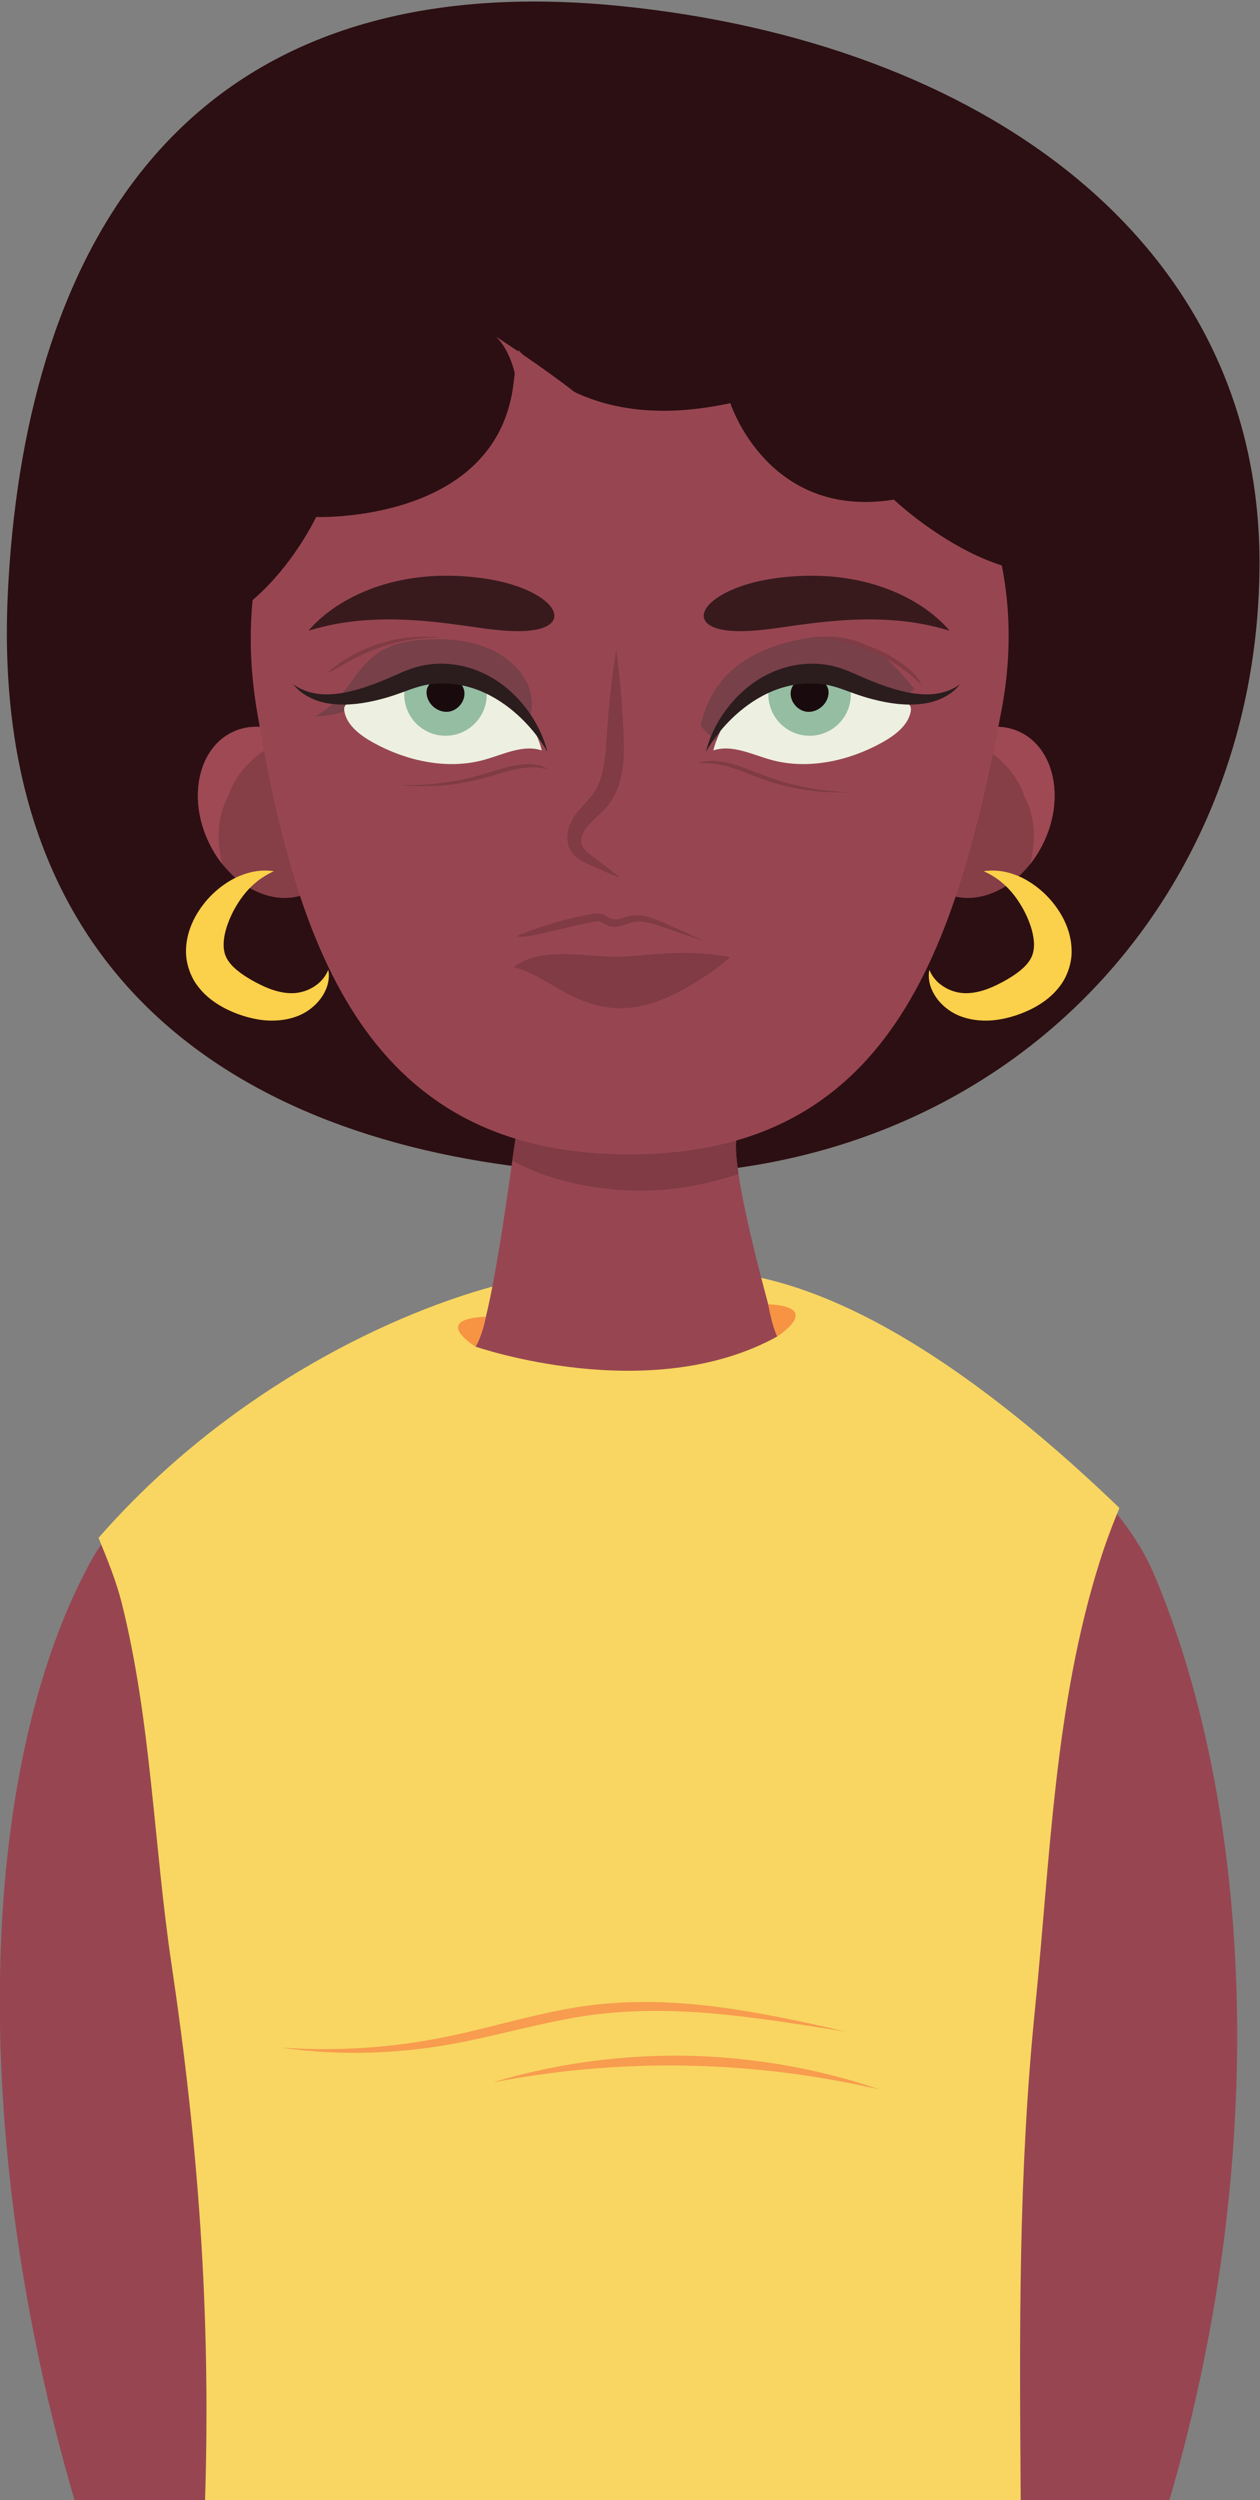 <?xml version="1.0" encoding="UTF-8" standalone="no"?>
<!-- Created with Inkscape (http://www.inkscape.org/) -->

<svg
   xmlns:dc="http://purl.org/dc/elements/1.1/"
   xmlns:cc="http://creativecommons.org/ns#"
   xmlns:rdf="http://www.w3.org/1999/02/22-rdf-syntax-ns#"
   xmlns:svg="http://www.w3.org/2000/svg"
   xmlns="http://www.w3.org/2000/svg"
   xmlns:sodipodi="http://sodipodi.sourceforge.net/DTD/sodipodi-0.dtd"
   xmlns:inkscape="http://www.inkscape.org/namespaces/inkscape"
   version="1.1"
   id="svg45"
   xml:space="preserve"
   width="127.482"
   height="252.878"
   viewBox="0 0 127.482 252.878"
   sodipodi:docname="asha.svg"
   inkscape:version="0.92.2 5c3e80d, 2017-08-06"><rect x="0" y="0" width="127.482" height="252.878" fill="#808080" stroke="none"/><defs
     id="defs49" /><sodipodi:namedview
     pagecolor="#ffffff"
     bordercolor="#666666"
     borderopacity="1"
     objecttolerance="10"
     gridtolerance="10"
     guidetolerance="10"
     inkscape:pageopacity="0"
     inkscape:pageshadow="2"
     inkscape:window-width="1225"
     inkscape:window-height="792"
     id="namedview47"
     showgrid="false"
     inkscape:zoom="0.96299997"
     inkscape:cx="127.0843"
     inkscape:cy="172.84433"
     inkscape:window-x="0"
     inkscape:window-y="0"
     inkscape:window-maximized="0"
     inkscape:current-layer="g53"
     fit-margin-top="0"
     fit-margin-left="0"
     fit-margin-right="0"
     fit-margin-bottom="0" /><g
     id="g53"
     inkscape:groupmode="layer"
     inkscape:label="ink_ext_XXXXXX"
     transform="matrix(1.333,0,0,-1.333,-81.638,621.052)"><path
       inkscape:connector-curvature="0"
       id="path207"
       style="fill:#2c0f12;fill-opacity:1;fill-rule:nonzero;stroke:none;stroke-width:0.1"
       d="m 156.84,423.342 c 0.07,-26.239 -19.92,-47.272 -48.415,-46.545 -22.66,0.579 -48.231,10.297 -46.585,44.139 1.189,24.451 12.003,48.018 46.585,44.503 27.081,-2.752 48.349,-17.619 48.415,-42.097" /><path
       inkscape:connector-curvature="0"
       id="path209"
       style="fill:#863e47;fill-opacity:1;fill-rule:nonzero;stroke:none;stroke-width:0.1"
       d="m 86.498,406.461 c 1.572,-3.375 0.733,-7.095 -1.875,-8.31 -2.608,-1.214 -5.996,0.536 -7.568,3.912 -1.572,3.374 -0.732,7.095 1.875,8.309 2.608,1.215 5.996,-0.536 7.568,-3.911" /><path
       inkscape:connector-curvature="0"
       id="path211"
       style="fill:#9e4954;fill-opacity:1;fill-rule:nonzero;stroke:none;stroke-width:0.1"
       d="m 77.842,402.283 c -0.043,1.129 0.193,2.182 0.707,3.16 0.331,1.016 0.896,1.896 1.695,2.639 0.849,0.849 1.937,1.503 3.103,1.915 -1.434,0.823 -3.034,1.019 -4.417,0.375 -2.607,-1.214 -3.447,-4.935 -1.875,-8.309 0.295,-0.634 0.654,-1.209 1.06,-1.72 -0.15,0.64 -0.243,1.292 -0.272,1.94" /><path
       inkscape:connector-curvature="0"
       id="path213"
       style="fill:#863e47;fill-opacity:1;fill-rule:nonzero;stroke:none;stroke-width:0.1"
       d="m 131.055,406.461 c -1.572,-3.375 -0.733,-7.095 1.875,-8.31 2.608,-1.214 5.996,0.536 7.568,3.912 1.572,3.374 0.732,7.095 -1.875,8.309 -2.608,1.215 -5.996,-0.536 -7.568,-3.911" /><path
       inkscape:connector-curvature="0"
       id="path215"
       style="fill:#9e4954;fill-opacity:1;fill-rule:nonzero;stroke:none;stroke-width:0.1"
       d="m 139.71,402.283 c 0.043,1.129 -0.192,2.182 -0.706,3.16 -0.331,1.016 -0.896,1.896 -1.695,2.639 -0.85,0.849 -1.937,1.503 -3.103,1.915 1.435,0.823 3.034,1.019 4.417,0.375 2.607,-1.214 3.447,-4.935 1.875,-8.309 -0.295,-0.634 -0.654,-1.209 -1.06,-1.72 0.15,0.64 0.244,1.292 0.272,1.94" /><path
       inkscape:connector-curvature="0"
       id="path217"
       style="fill:#974651;fill-opacity:1;fill-rule:nonzero;stroke:none;stroke-width:0.1"
       d="m 148.838,346.443 c -5.537,13.044 -30.39,21.792 -30.39,21.792 l -9.862,0.732 h -0.269 l -9.81,-1.238 c 0,0 -23.898,-8.176 -30.539,-20.604 -8.343,-15.618 -9.223,-43.074 -1.051,-70.995 h 41.399 0.269 41.4 c 8.172,27.921 5.77,54.015 -1.148,70.313" /><path
       inkscape:connector-curvature="0"
       id="path219"
       style="fill:#f8d661;fill-opacity:1;fill-rule:nonzero;stroke:none;stroke-width:0.1"
       d="m 144.717,347.42 c 0.44,1.395 0.944,2.743 1.493,4.06 -10.014,9.636 -19.339,15.776 -27.366,17.5 -4.915,1.057 -15.248,0.654 -20.098,-0.666 -8.652,-2.356 -20.698,-8.434 -30.024,-19.104 0.661,-1.598 1.35,-3.298 1.762,-4.944 2.243,-8.971 2.424,-18.301 3.784,-27.446 2,-13.441 2.997,-26.392 2.538,-40.69 h 61.91 c -0.093,12.939 -0.186,24.772 1.098,37.455 1.151,11.365 1.459,22.92 4.903,33.835" /><path
       inkscape:connector-curvature="0"
       id="path221"
       style="fill:#974651;fill-opacity:1;fill-rule:nonzero;stroke:none;stroke-width:0.1"
       d="m 100.494,380.114 c -0.141,0.064 -1.787,-14.347 -3.157,-16.39 0,0 13.194,-4.597 22.899,0.766 0,0 -4.407,15.141 -2.773,15.625 0,0 -11.57,-2.447 -16.969,-0.001" /><path
       inkscape:connector-curvature="0"
       id="path223"
       style="fill:#f79443;fill-opacity:1;fill-rule:nonzero;stroke:none;stroke-width:0.1"
       d="m 97.337,363.724 c 0,0 -3.449,2.075 0.787,2.272 0,0 -0.233,-1.368 -0.787,-2.272" /><path
       inkscape:connector-curvature="0"
       id="path225"
       style="fill:#f79443;fill-opacity:1;fill-rule:nonzero;stroke:none;stroke-width:0.1"
       d="m 120.236,364.49 c 0,0 3.553,2.25 -0.683,2.447 0,0 0.262,-1.582 0.683,-2.447" /><path
       inkscape:connector-curvature="0"
       id="path227"
       style="fill:#803b44;fill-opacity:1;fill-rule:nonzero;stroke:none;stroke-width:0.1"
       d="m 111.256,375.603 c 2.078,0.135 4.087,0.582 6.041,1.212 -0.274,1.831 -0.3,3.162 0.166,3.3 0,0 -11.57,-2.447 -16.969,-0.001 -0.036,0.016 -0.167,-0.887 -0.365,-2.279 3.266,-1.822 7.668,-2.458 11.127,-2.232" /><path
       inkscape:connector-curvature="0"
       id="path229"
       style="fill:#974651;fill-opacity:1;fill-rule:nonzero;stroke:none;stroke-width:0.1"
       d="m 137.261,412.018 c -3.469,-18.291 -8.512,-33.709 -28.261,-33.709 -19.75,0 -25.202,15.345 -28.262,33.709 -3.405,20.43 12.653,33.709 28.262,33.709 15.608,0 32.006,-13.96 28.261,-33.709" /><path
       inkscape:connector-curvature="0"
       id="path231"
       style="fill:#803b44;fill-opacity:1;fill-rule:nonzero;stroke:none;stroke-width:0.1"
       d="m 108.356,399.265 c 0,0 -1.053,0.405 -2.723,1.185 -0.215,0.108 -0.449,0.237 -0.68,0.438 -0.229,0.196 -0.452,0.493 -0.557,0.844 -0.215,0.715 -0.018,1.459 0.341,2.076 0.374,0.625 0.875,1.08 1.258,1.532 0.382,0.434 0.638,0.908 0.833,1.487 0.376,1.153 0.41,2.446 0.496,3.642 0.083,1.199 0.187,2.279 0.289,3.185 0.204,1.813 0.401,2.933 0.401,2.933 0,0 0.171,-1.124 0.333,-2.941 0.082,-0.909 0.161,-1.991 0.216,-3.191 0.042,-1.191 0.136,-2.589 -0.341,-4.09 -0.237,-0.736 -0.671,-1.461 -1.191,-1.974 -0.499,-0.508 -0.969,-0.879 -1.258,-1.262 -0.29,-0.379 -0.446,-0.818 -0.402,-1.154 0.023,-0.332 0.306,-0.639 0.651,-0.903 1.451,-1.076 2.334,-1.807 2.334,-1.807" /><path
       inkscape:connector-curvature="0"
       id="path233"
       style="fill:#803b44;fill-opacity:1;fill-rule:nonzero;stroke:none;stroke-width:0.1"
       d="m 116.678,393.28 c 0,0 -0.781,-0.719 -2.122,-1.592 -0.676,-0.437 -1.472,-0.909 -2.416,-1.354 -0.952,-0.437 -2.131,-0.871 -3.572,-0.929 -0.716,-0.033 -1.459,0.071 -2.08,0.23 -0.625,0.166 -1.167,0.384 -1.651,0.609 -0.962,0.456 -1.694,0.924 -2.335,1.286 -0.634,0.369 -1.181,0.629 -1.598,0.776 -0.209,0.086 -0.377,0.125 -0.495,0.164 -0.12,0.037 -0.183,0.057 -0.183,0.057 0,0 0.053,0.037 0.155,0.109 0.104,0.067 0.26,0.181 0.478,0.281 0.43,0.223 1.127,0.454 1.991,0.54 0.86,0.096 1.872,0.055 2.85,-0.024 0.456,-0.034 0.933,-0.069 1.427,-0.105 0.46,-0.019 0.853,-0.029 1.299,-0.01 0.887,0.031 1.875,0.136 2.866,0.21 1.001,0.079 1.955,0.087 2.75,0.049 1.598,-0.072 2.636,-0.297 2.636,-0.297" /><path
       inkscape:connector-curvature="0"
       id="path235"
       style="fill:#784048;fill-opacity:1;fill-rule:nonzero;stroke:none;stroke-width:0.1"
       d="m 114.427,410.824 c 0.009,0.024 0.009,0.182 0.181,0.749 0.096,0.293 0.228,0.71 0.554,1.359 0.292,0.618 0.992,1.628 1.924,2.359 0.921,0.748 2.013,1.28 3.095,1.633 0.543,0.178 1.088,0.315 1.622,0.424 0.53,0.106 1.184,0.227 1.999,0.252 0.789,0.03 1.862,-0.08 2.81,-0.481 0.921,-0.385 1.599,-0.91 2.119,-1.381 1.036,-0.977 1.522,-1.688 1.915,-2.084 -0.008,0.012 -0.096,-0.186 -0.453,-0.392 -0.35,-0.212 -1.042,-0.329 -1.938,-0.271 -0.877,0.042 -1.985,0.24 -2.834,0.043 -0.81,-0.209 -1.215,-0.743 -2.039,-1.279 -0.86,-0.56 -1.618,-1.065 -2.093,-1.412 -0.241,-0.175 -0.422,-0.304 -0.587,-0.384 -0.17,-0.086 -0.299,-0.091 -0.585,-0.215 -0.551,-0.226 -1.485,-0.726 -2.553,-0.705 -1.08,-0.006 -2.166,0.613 -3.137,1.785" /><path
       inkscape:connector-curvature="0"
       id="path237"
       style="fill:#784048;fill-opacity:1;fill-rule:nonzero;stroke:none;stroke-width:0.1"
       d="m 100.735,409.089 c 0,0 -0.158,0.069 -0.438,0.235 -0.281,0.164 -0.674,0.442 -1.085,0.808 -0.416,0.364 -0.838,0.807 -1.238,1.165 -0.414,0.367 -0.696,0.537 -1.22,0.777 -0.509,0.228 -1.186,0.448 -2.03,0.656 -0.818,0.195 -1.962,0.466 -2.709,0.567 -0.401,0.047 -0.676,0.068 -0.996,0.023 -0.334,-0.046 -0.768,-0.183 -1.301,-0.411 -0.533,-0.225 -1.167,-0.544 -1.923,-0.834 -0.75,-0.291 -1.689,-0.542 -2.665,-0.522 0,0 0.088,0.049 0.253,0.14 0.164,0.084 0.39,0.231 0.651,0.422 0.529,0.387 1.096,1.017 1.64,1.759 0.562,0.735 1.108,1.63 2.16,2.406 0.521,0.384 1.218,0.694 1.915,0.856 0.7,0.172 1.402,0.23 2.053,0.253 1.255,0.043 2.548,-0.02 3.869,-0.445 0.654,-0.213 1.302,-0.511 1.889,-0.928 0.581,-0.406 1.119,-0.96 1.446,-1.488 0.646,-1.065 0.663,-1.852 0.554,-2.653 -0.137,-0.801 -0.351,-1.717 -0.828,-2.786" /><path
       inkscape:connector-curvature="0"
       id="path239"
       style="fill:#803b44;fill-opacity:1;fill-rule:nonzero;stroke:none;stroke-width:0.1"
       d="m 131.159,413.974 c 0,0 -0.168,0.155 -0.484,0.444 -0.323,0.28 -0.811,0.68 -1.486,1.115 -1.336,0.863 -3.495,1.89 -6.344,2.028 0,0 0.557,0.037 1.399,-0.031 0.84,-0.067 1.963,-0.271 3.033,-0.682 1.076,-0.396 2.084,-0.996 2.783,-1.567 0.704,-0.572 1.098,-1.106 1.099,-1.307" /><path
       inkscape:connector-curvature="0"
       id="path241"
       style="fill:#803b44;fill-opacity:1;fill-rule:nonzero;stroke:none;stroke-width:0.1"
       d="m 114.254,408.043 c 0,0 0.078,0.018 0.228,0.052 0.149,0.032 0.375,0.068 0.668,0.077 0.587,0.027 1.433,-0.109 2.405,-0.465 0.976,-0.349 2.094,-0.866 3.473,-1.225 1.369,-0.371 2.965,-0.647 4.732,-0.689 0,0 -0.695,-0.047 -1.747,0.008 -1.05,0.053 -2.457,0.244 -3.833,0.64 -1.389,0.385 -2.675,1.028 -3.757,1.308 -1.08,0.311 -1.939,0.206 -2.169,0.294" /><path
       inkscape:connector-curvature="0"
       id="path243"
       style="fill:#803b44;fill-opacity:1;fill-rule:nonzero;stroke:none;stroke-width:0.1"
       d="m 86.106,414.89 c 0,0 0.182,0.157 0.536,0.431 0.357,0.269 0.899,0.643 1.634,1.021 1.449,0.753 3.789,1.504 6.497,1.175 0,0 -0.531,0.027 -1.334,-0.031 -0.802,-0.058 -1.875,-0.23 -2.925,-0.57 -1.055,-0.324 -2.074,-0.814 -2.856,-1.246 -0.784,-0.43 -1.335,-0.801 -1.552,-0.78" /><path
       inkscape:connector-curvature="0"
       id="path245"
       style="fill:#803b44;fill-opacity:1;fill-rule:nonzero;stroke:none;stroke-width:0.1"
       d="m 102.793,407.511 c 0,0 -0.066,0.018 -0.192,0.053 -0.127,0.034 -0.32,0.074 -0.577,0.098 -0.513,0.052 -1.293,-0.015 -2.271,-0.288 -0.975,-0.263 -2.167,-0.689 -3.574,-0.903 -1.401,-0.229 -3.006,-0.315 -4.711,-0.127 0,0 0.674,-0.037 1.695,0.009 1.021,0.045 2.387,0.207 3.744,0.536 1.352,0.31 2.703,0.87 3.847,0.998 1.151,0.155 1.941,-0.183 2.039,-0.376" /><path
       inkscape:connector-curvature="0"
       id="path247"
       style="fill:#803b44;fill-opacity:1;fill-rule:nonzero;stroke:none;stroke-width:0.1"
       d="m 100.474,394.88 c 0,0 0.356,0.155 1.034,0.408 0.679,0.249 1.682,0.592 2.983,0.912 0.325,0.079 0.669,0.158 1.03,0.233 0.363,0.059 0.724,0.185 1.201,0.155 0.239,-0.016 0.473,-0.138 0.638,-0.248 0.176,-0.111 0.327,-0.196 0.521,-0.203 0.39,-0.023 0.812,0.208 1.267,0.282 0.932,0.15 1.842,-0.244 2.768,-0.66 0.938,-0.425 1.922,-0.871 2.948,-1.336 0,0 -0.836,0.285 -2.104,0.717 -0.632,0.207 -1.385,0.513 -2.129,0.709 -0.374,0.096 -0.754,0.149 -1.115,0.116 -0.184,-0.018 -0.344,-0.05 -0.537,-0.12 -0.198,-0.068 -0.421,-0.166 -0.703,-0.23 -0.269,-0.071 -0.66,-0.066 -0.951,0.077 -0.274,0.131 -0.426,0.248 -0.535,0.271 -0.242,0.079 -0.724,-0.061 -1.141,-0.141 -0.847,-0.178 -1.648,-0.37 -2.357,-0.54 -1.417,-0.338 -2.472,-0.587 -2.818,-0.402" /><path
       inkscape:connector-curvature="0"
       id="path249"
       style="fill:#edf0e0;fill-opacity:1;fill-rule:nonzero;stroke:none;stroke-width:0.1"
       d="m 117.888,412.971 c -1.238,-1.088 -2.117,-2.496 -2.502,-4.008 1.422,0.473 2.929,-0.311 4.377,-0.713 2.804,-0.779 5.921,-0.079 8.415,1.304 1.002,0.555 1.998,1.316 2.189,2.354 0.026,0.144 0.034,0.3 -0.042,0.43 -0.08,0.136 -0.239,0.219 -0.389,0.294 -2,0.985 -4.203,1.707 -6.484,1.811 -2.282,0.104 -4.651,-0.454 -6.385,-1.78" /><path
       inkscape:connector-curvature="0"
       id="path251"
       style="fill:#95bda2;fill-opacity:1;fill-rule:nonzero;stroke:none;stroke-width:0.1"
       d="m 125.823,413.204 c 0,-1.728 -1.401,-3.129 -3.13,-3.129 -1.728,0 -3.13,1.401 -3.13,3.129 0,1.729 1.402,1.467 3.13,1.467 1.729,0 3.13,0.262 3.13,-1.467" /><path
       inkscape:connector-curvature="0"
       id="path253"
       style="fill:#190b0d;fill-opacity:1;fill-rule:nonzero;stroke:none;stroke-width:0.1"
       d="m 122.922,414.455 c -0.688,0.251 -1.53,-0.267 -1.652,-0.989 -0.122,-0.722 0.463,-1.472 1.189,-1.566 0.727,-0.094 1.467,0.447 1.637,1.159 0.052,0.22 0.055,0.458 -0.03,0.668 -0.275,0.684 -1.22,0.71 -1.953,0.62" /><path
       inkscape:connector-curvature="0"
       id="path255"
       style="fill:#2b1c1e;fill-opacity:1;fill-rule:nonzero;stroke:none;stroke-width:0.1"
       d="m 134.111,413.974 c -0.014,0.018 -0.174,-0.272 -0.646,-0.624 -0.46,-0.354 -1.272,-0.762 -2.347,-0.864 -1.071,-0.129 -2.353,0.017 -3.694,0.375 -0.665,0.17 -1.373,0.424 -2.036,0.671 -0.671,0.247 -1.295,0.43 -1.981,0.489 -1.372,0.129 -2.72,-0.177 -3.839,-0.696 -1.128,-0.522 -2.048,-1.241 -2.754,-1.921 -0.706,-0.684 -1.203,-1.329 -1.518,-1.795 -0.317,-0.466 -0.465,-0.748 -0.465,-0.748 0,0 0.059,0.312 0.256,0.855 0.198,0.542 0.548,1.316 1.157,2.175 0.609,0.854 1.488,1.807 2.73,2.552 1.234,0.74 2.851,1.233 4.572,1.071 0.859,-0.07 1.69,-0.35 2.368,-0.647 0.688,-0.3 1.285,-0.572 1.899,-0.802 1.206,-0.461 2.328,-0.767 3.287,-0.829 0.962,-0.088 1.739,0.1 2.247,0.317 0.515,0.212 0.753,0.44 0.764,0.421" /><path
       inkscape:connector-curvature="0"
       id="path257"
       style="fill:#edf0e0;fill-opacity:1;fill-rule:nonzero;stroke:none;stroke-width:0.1"
       d="m 99.865,412.971 c 1.238,-1.088 2.116,-2.496 2.502,-4.008 -1.421,0.473 -2.929,-0.311 -4.377,-0.713 -2.804,-0.779 -5.92,-0.079 -8.415,1.304 -1.002,0.555 -1.998,1.316 -2.189,2.354 -0.026,0.144 -0.034,0.3 0.042,0.43 0.08,0.136 0.238,0.219 0.39,0.294 1.999,0.985 4.202,1.707 6.484,1.811 2.282,0.104 4.65,-0.454 6.385,-1.78" /><path
       inkscape:connector-curvature="0"
       id="path259"
       style="fill:#95bda2;fill-opacity:1;fill-rule:nonzero;stroke:none;stroke-width:0.1"
       d="m 91.928,413.204 c 0,-1.728 1.402,-3.129 3.13,-3.129 1.728,0 3.13,1.401 3.13,3.129 0,1.729 -1.402,1.467 -3.13,1.467 -1.728,0 -3.13,0.262 -3.13,-1.467" /><path
       inkscape:connector-curvature="0"
       id="path261"
       style="fill:#190b0d;fill-opacity:1;fill-rule:nonzero;stroke:none;stroke-width:0.1"
       d="m 94.83,414.455 c 0.688,0.251 1.53,-0.267 1.653,-0.989 0.122,-0.722 -0.464,-1.472 -1.19,-1.566 -0.726,-0.094 -1.466,0.447 -1.636,1.159 -0.052,0.22 -0.056,0.458 0.029,0.668 0.276,0.684 1.221,0.71 1.953,0.62" /><path
       inkscape:connector-curvature="0"
       id="path263"
       style="fill:#2c0f12;fill-opacity:1;fill-rule:nonzero;stroke:none;stroke-width:0.1"
       d="m 96.498,447.572 c 0,0 2.627,-16.046 20.18,-12.258 0,0 2.829,-8.853 12.411,-7.321 0,0 9.871,-9.364 16.257,-3.745 l -8.681,21.479 c 0,0 -21.425,9.421 -22.332,9.421 -0.907,0 -17.835,-7.576 -17.835,-7.576" /><path
       inkscape:connector-curvature="0"
       id="path265"
       style="fill:#2c0f12;fill-opacity:1;fill-rule:nonzero;stroke:none;stroke-width:0.1"
       d="m 106.868,442.829 c -1.062,0.115 -5.23,6.291 -6.642,-5.983 -1.229,-10.683 -14.987,-10.172 -14.987,-10.172 0,0 -5.863,-12.495 -15.567,-8.045 l 2.894,20.062 20.754,12.627 13.548,-8.489" /><path
       inkscape:connector-curvature="0"
       id="path267"
       style="fill:#974651;fill-opacity:1;fill-rule:nonzero;stroke:none;stroke-width:0.1"
       d="m 100.616,433.498 c 0,0 0.463,4.641 -1.707,6.855 0,0 3.636,-2.378 5.93,-4.188 l -4.223,-2.667" /><path
       inkscape:connector-curvature="0"
       id="path269"
       style="fill:#381a1d;fill-opacity:1;fill-rule:nonzero;stroke:none;stroke-width:0.1"
       d="m 133.323,418.048 c 0,0 -0.095,0.027 -0.277,0.077 -0.178,0.055 -0.444,0.127 -0.781,0.209 -0.676,0.166 -1.644,0.362 -2.821,0.469 -1.175,0.112 -2.556,0.137 -4.066,0.042 -1.506,-0.089 -3.155,-0.304 -4.915,-0.562 -1.758,-0.261 -3.143,-0.344 -4.124,-0.205 -0.981,0.133 -1.549,0.474 -1.661,0.931 -0.112,0.456 0.23,1.027 1.077,1.587 0.849,0.553 2.209,1.115 4.165,1.406 1.954,0.288 3.893,0.289 5.635,0.01 1.74,-0.27 3.256,-0.805 4.433,-1.41 1.183,-0.6 2.023,-1.263 2.556,-1.751 0.268,-0.245 0.461,-0.445 0.587,-0.588 0.126,-0.14 0.192,-0.215 0.192,-0.215" /><path
       inkscape:connector-curvature="0"
       id="path271"
       style="fill:#381a1d;fill-opacity:1;fill-rule:nonzero;stroke:none;stroke-width:0.1"
       d="m 84.657,418.048 c 0,0 0.066,0.075 0.192,0.215 0.126,0.143 0.32,0.343 0.587,0.588 0.533,0.488 1.373,1.151 2.556,1.751 1.177,0.605 2.693,1.14 4.433,1.41 1.743,0.279 3.682,0.278 5.635,-0.01 1.956,-0.291 3.317,-0.853 4.165,-1.406 0.848,-0.56 1.189,-1.131 1.078,-1.587 -0.112,-0.457 -0.681,-0.798 -1.661,-0.931 -0.982,-0.139 -2.366,-0.056 -4.125,0.205 -1.759,0.258 -3.409,0.473 -4.915,0.562 -1.51,0.095 -2.891,0.07 -4.065,-0.042 -1.177,-0.107 -2.145,-0.303 -2.821,-0.469 -0.337,-0.082 -0.603,-0.154 -0.781,-0.209 -0.182,-0.05 -0.278,-0.077 -0.278,-0.077" /><path
       inkscape:connector-curvature="0"
       id="path273"
       style="fill:#2b1c1e;fill-opacity:1;fill-rule:nonzero;stroke:none;stroke-width:0.1"
       d="m 83.504,413.974 c 0.011,0.019 0.25,-0.209 0.764,-0.421 0.508,-0.217 1.286,-0.405 2.247,-0.317 0.959,0.062 2.081,0.368 3.287,0.829 0.614,0.23 1.211,0.502 1.899,0.802 0.678,0.297 1.509,0.577 2.368,0.647 1.722,0.162 3.339,-0.331 4.573,-1.071 1.241,-0.745 2.121,-1.698 2.73,-2.552 0.608,-0.859 0.959,-1.633 1.156,-2.175 0.198,-0.543 0.257,-0.855 0.257,-0.855 0,0 -0.149,0.282 -0.465,0.748 -0.316,0.466 -0.813,1.111 -1.519,1.795 -0.705,0.68 -1.626,1.399 -2.754,1.921 -1.119,0.519 -2.467,0.825 -3.838,0.696 -0.686,-0.059 -1.31,-0.242 -1.982,-0.489 -0.663,-0.247 -1.371,-0.501 -2.036,-0.671 -1.341,-0.358 -2.623,-0.504 -3.694,-0.375 -1.075,0.102 -1.887,0.51 -2.347,0.864 -0.472,0.352 -0.632,0.642 -0.646,0.624" /><path
       inkscape:connector-curvature="0"
       id="path275"
       style="fill:#f89c4f;fill-opacity:1;fill-rule:nonzero;stroke:none;stroke-width:0.1"
       d="m 125.45,311.739 c 0,0 -0.6,0.094 -1.682,0.265 -1.084,0.17 -2.65,0.425 -4.589,0.685 -3.86,0.502 -9.304,1.133 -15.131,-0.031 -2.913,-0.565 -5.666,-1.331 -8.23,-1.806 -2.566,-0.484 -4.915,-0.676 -6.882,-0.71 -1.969,-0.035 -3.558,0.076 -4.65,0.181 -1.092,0.109 -1.692,0.201 -1.692,0.201 0,0 0.606,-0.03 1.7,-0.084 1.094,-0.035 2.679,-0.051 4.627,0.077 1.947,0.127 4.256,0.409 6.772,0.955 2.519,0.537 5.253,1.348 8.215,1.923 5.976,1.189 11.499,0.351 15.331,-0.335 1.932,-0.354 3.481,-0.702 4.552,-0.941 1.067,-0.244 1.66,-0.38 1.66,-0.38" /><path
       inkscape:connector-curvature="0"
       id="path277"
       style="fill:#f89c4f;fill-opacity:1;fill-rule:nonzero;stroke:none;stroke-width:0.1"
       d="m 128.02,307.353 c 0,0 -0.408,0.087 -1.141,0.246 -0.732,0.167 -1.799,0.373 -3.119,0.598 -2.639,0.455 -6.312,0.886 -10.384,0.967 -4.073,0.072 -7.76,-0.222 -10.414,-0.578 -1.327,-0.175 -2.401,-0.341 -3.138,-0.481 -0.738,-0.131 -1.15,-0.204 -1.15,-0.204 0,0 0.402,0.114 1.124,0.318 0.723,0.209 1.782,0.468 3.102,0.738 2.638,0.543 6.36,1.03 10.49,0.957 4.129,-0.081 7.83,-0.708 10.445,-1.349 1.31,-0.319 2.358,-0.618 3.074,-0.853 0.714,-0.231 1.111,-0.359 1.111,-0.359" /><path
       inkscape:connector-curvature="0"
       id="path279"
       style="fill:#fbd04a;fill-opacity:1;fill-rule:nonzero;stroke:none;stroke-width:0.1"
       d="m 86.16,392.315 c 0,0 0.012,-0.078 0.034,-0.226 0.013,-0.15 0.023,-0.38 -0.034,-0.676 -0.103,-0.587 -0.512,-1.475 -1.484,-2.155 -0.977,-0.71 -2.507,-0.973 -3.985,-0.684 -0.748,0.141 -1.462,0.376 -2.195,0.726 -0.729,0.362 -1.504,0.852 -2.151,1.661 -0.66,0.789 -1.026,1.928 -0.981,2.892 0.028,0.974 0.328,1.791 0.688,2.467 0.742,1.35 1.75,2.223 2.693,2.778 0.948,0.55 1.826,0.719 2.403,0.745 0.583,0.024 0.887,-0.05 0.887,-0.05 0,0 -0.297,-0.118 -0.752,-0.398 -0.452,-0.282 -1.041,-0.752 -1.577,-1.448 -0.528,-0.686 -1.048,-1.618 -1.324,-2.619 -0.136,-0.495 -0.197,-1.001 -0.147,-1.421 0.054,-0.428 0.179,-0.724 0.458,-1.079 0.543,-0.7 1.728,-1.394 2.686,-1.817 0.972,-0.423 1.886,-0.57 2.645,-0.402 0.784,0.165 1.386,0.602 1.708,0.995 0.167,0.196 0.27,0.379 0.336,0.507 0.061,0.134 0.093,0.204 0.093,0.204" /><path
       inkscape:connector-curvature="0"
       id="path281"
       style="fill:#fbd04a;fill-opacity:1;fill-rule:nonzero;stroke:none;stroke-width:0.1"
       d="m 131.783,392.315 c 0,0 -0.011,-0.078 -0.033,-0.226 -0.013,-0.15 -0.023,-0.38 0.034,-0.676 0.103,-0.587 0.513,-1.475 1.484,-2.155 0.977,-0.71 2.507,-0.973 3.985,-0.684 0.748,0.141 1.462,0.376 2.195,0.726 0.728,0.362 1.504,0.852 2.151,1.661 0.659,0.789 1.026,1.928 0.98,2.892 -0.028,0.974 -0.328,1.791 -0.688,2.467 -0.743,1.35 -1.751,2.223 -2.693,2.778 -0.948,0.55 -1.826,0.719 -2.403,0.745 -0.583,0.024 -0.887,-0.05 -0.887,-0.05 0,0 0.298,-0.118 0.752,-0.398 0.453,-0.282 1.041,-0.752 1.577,-1.448 0.529,-0.686 1.048,-1.618 1.325,-2.619 0.135,-0.495 0.197,-1.001 0.146,-1.421 -0.054,-0.428 -0.179,-0.724 -0.457,-1.079 -0.543,-0.7 -1.728,-1.394 -2.686,-1.817 -0.972,-0.423 -1.886,-0.57 -2.645,-0.402 -0.784,0.165 -1.387,0.602 -1.708,0.995 -0.167,0.196 -0.27,0.379 -0.336,0.507 -0.06,0.134 -0.093,0.204 -0.093,0.204" /></g></svg>